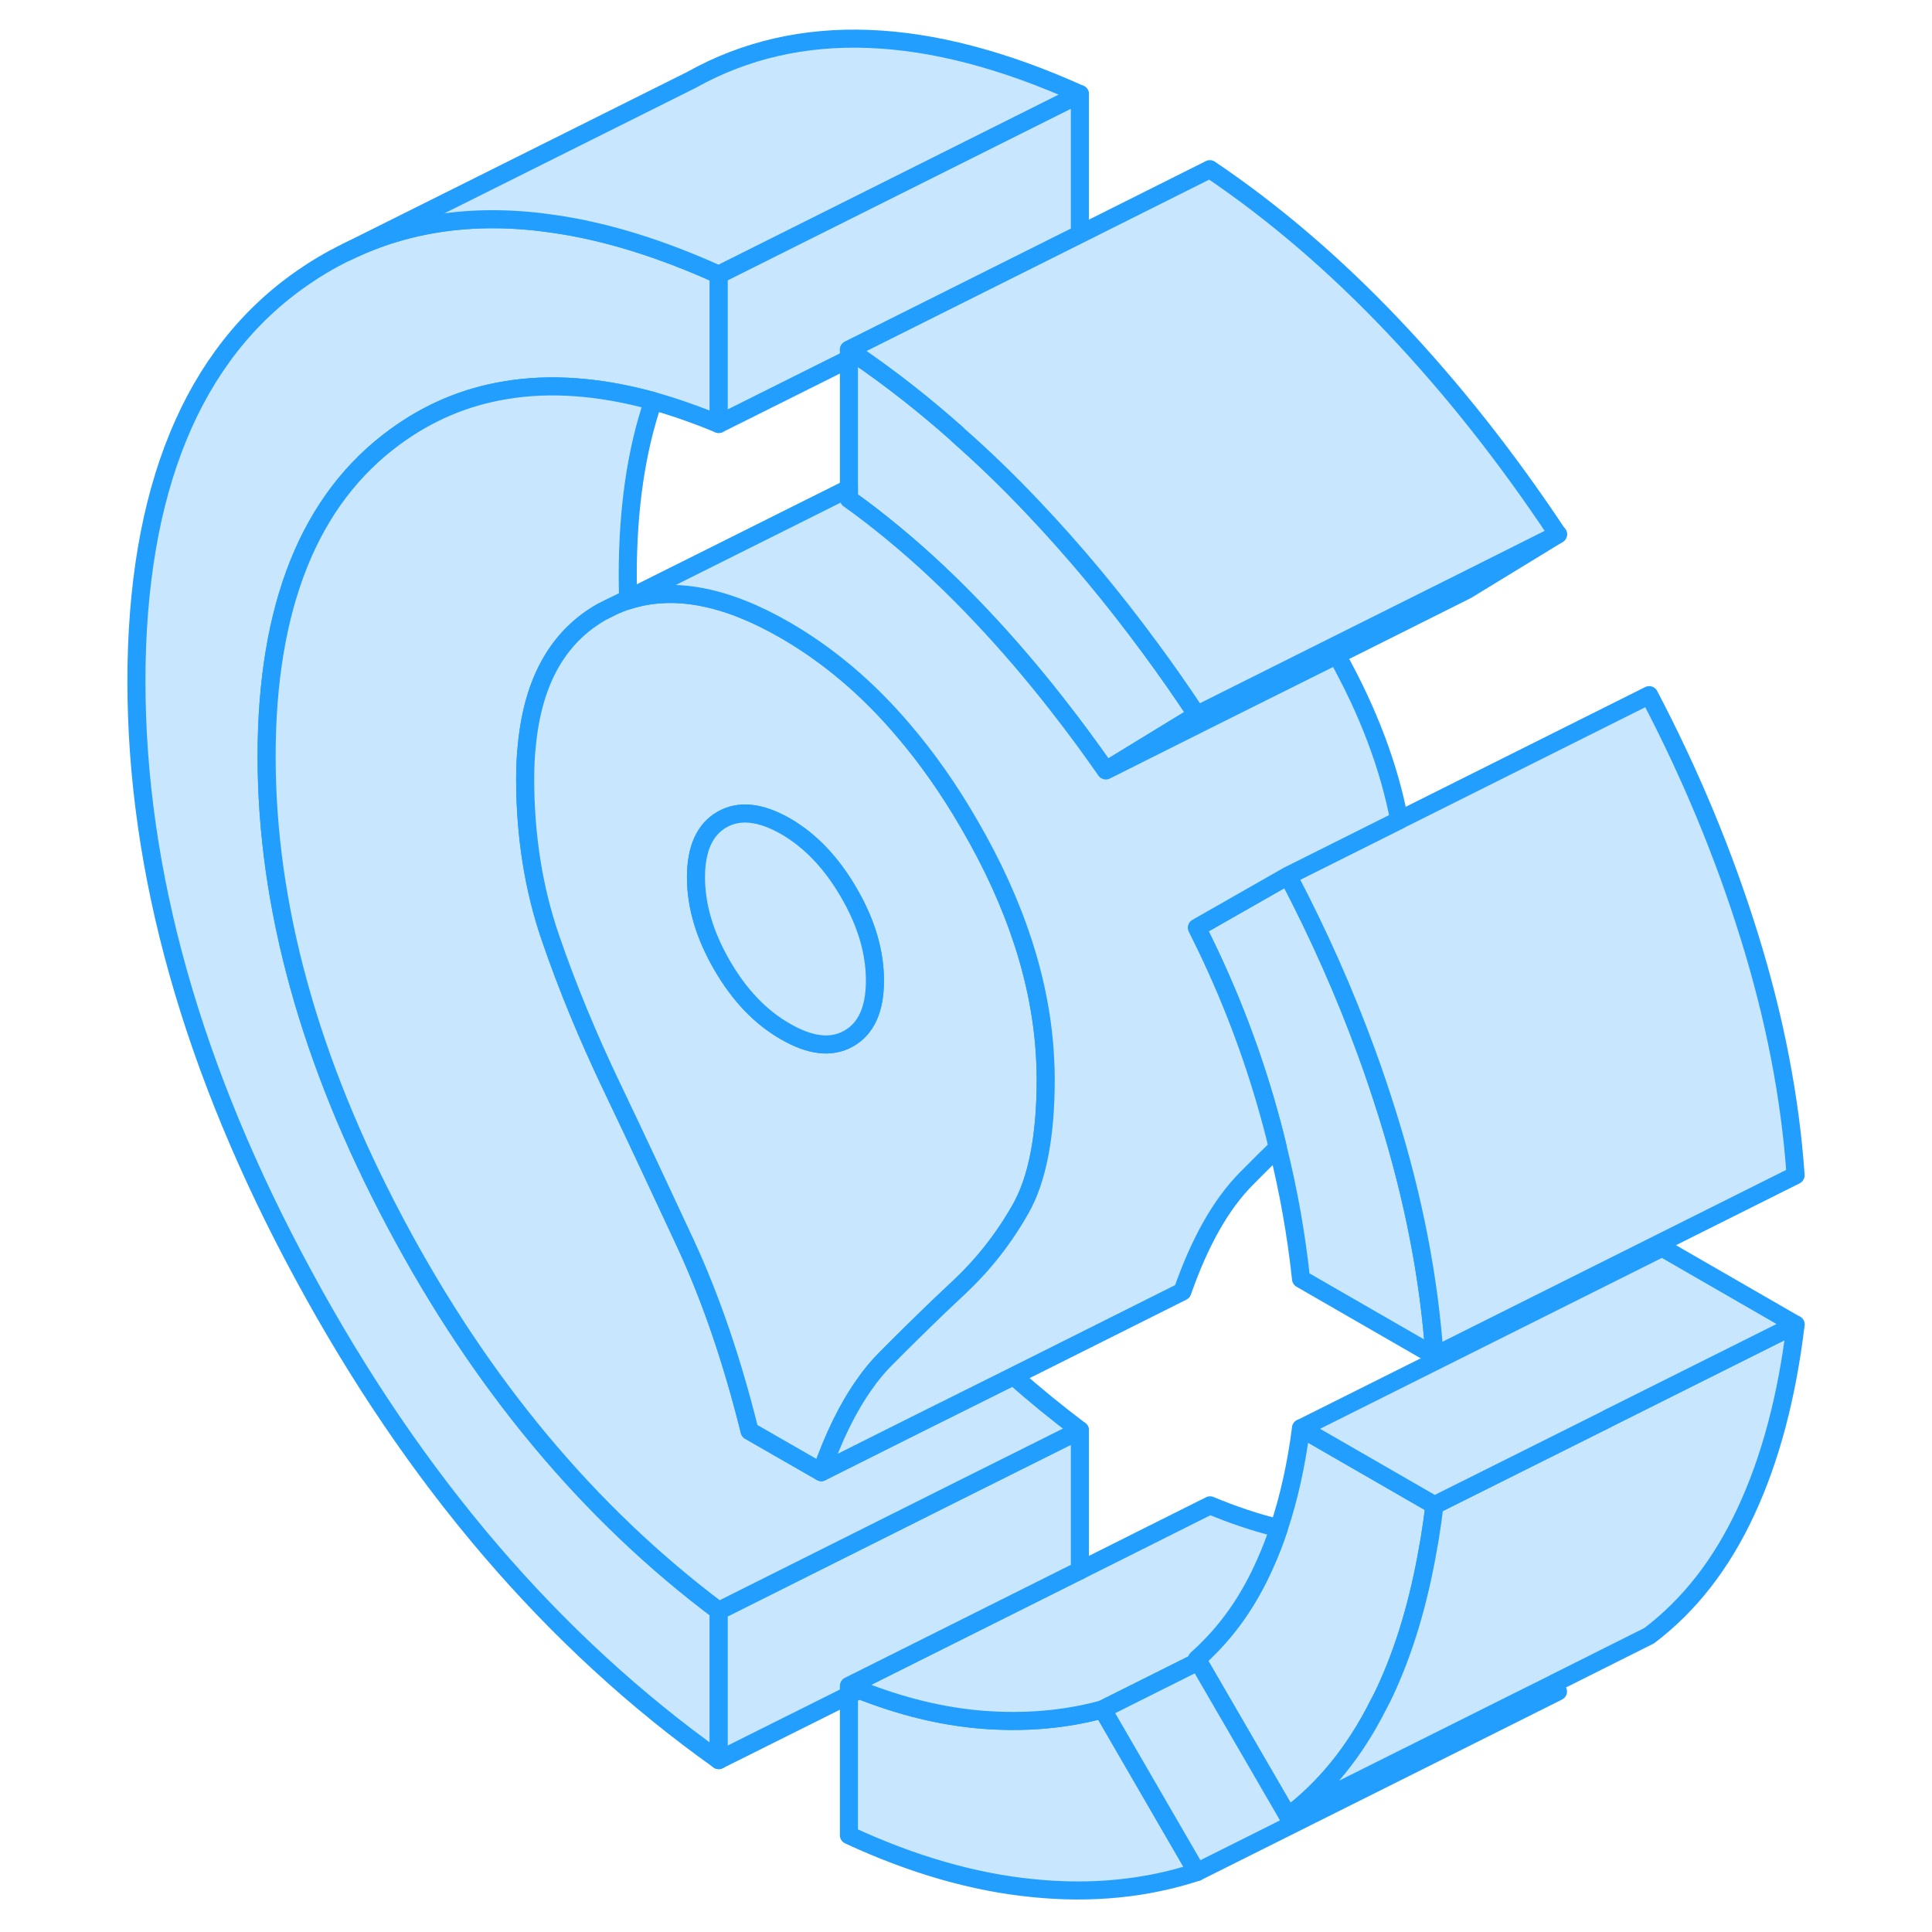 <svg viewBox="0 0 96 107" fill="#c8e7ff" xmlns="http://www.w3.org/2000/svg" height="48" width="48" stroke-width="1px" stroke-linecap="round" stroke-linejoin="round"><path d="M55.566 94.67C53.466 95.24 51.226 95.43 48.856 95.24C46.666 95.06 44.406 94.51 42.086 93.59C41.896 93.53 41.706 93.45 41.516 93.37V101.64C45.056 103.28 48.446 104.25 51.696 104.57C54.936 104.9 57.966 104.6 60.786 103.68L55.566 94.67Z" stroke="#229EFF" stroke-linejoin="round"/><path d="M73.945 83.36C73.875 83.94 73.795 84.51 73.705 85.07C73.675 85.26 73.645 85.46 73.605 85.65C73.085 88.69 72.285 91.38 71.195 93.71C71.075 93.96 70.955 94.21 70.815 94.46C69.525 97.02 67.865 99.06 65.835 100.59L60.865 92.02L60.785 91.89C61.035 91.67 61.285 91.43 61.515 91.19C62.755 89.93 63.775 88.4 64.575 86.58C64.855 85.96 65.105 85.31 65.325 84.64C65.885 82.96 66.295 81.11 66.555 79.1L73.945 83.36Z" stroke="#229EFF" stroke-linejoin="round"/><path d="M60.786 39.59L55.746 42.67C54.866 41.41 53.976 40.2 53.056 39.03C51.716 37.31 50.325 35.69 48.895 34.17C47.276 32.45 45.626 30.89 43.946 29.51C43.146 28.85 42.336 28.22 41.516 27.64V19.37C41.656 19.47 41.795 19.56 41.935 19.66C43.846 20.97 45.706 22.43 47.516 24.04C47.526 24.05 47.536 24.05 47.536 24.07C48.946 25.31 50.336 26.65 51.696 28.09C53.966 30.48 56.126 33.07 58.185 35.87C59.075 37.07 59.936 38.31 60.786 39.59Z" stroke="#229EFF" stroke-linejoin="round"/><path d="M9.266 41.89C9.266 50.16 11.636 58.76 16.386 67.7C21.125 76.64 27.106 83.81 34.306 89.21V97.48C25.116 90.94 17.446 81.98 11.296 70.6C5.136 59.23 2.056 48.27 2.056 37.73C2.056 27.19 5.136 19.59 11.296 15.36C11.986 14.88 12.695 14.46 13.425 14.09L13.716 13.95C17.116 12.29 20.945 11.77 25.175 12.4C28.035 12.81 31.076 13.75 34.306 15.21V23.48C33.056 22.96 31.846 22.54 30.675 22.21C27.695 21.39 24.946 21.19 22.446 21.62C20.236 21.99 18.215 22.85 16.386 24.19C11.636 27.65 9.266 33.55 9.266 41.89Z" stroke="#229EFF" stroke-linejoin="round"/><path d="M29.285 33.16L28.445 33.58C28.725 33.45 29.005 33.34 29.295 33.25C29.285 33.22 29.285 33.19 29.285 33.16Z" stroke="#229EFF" stroke-linejoin="round"/><path d="M65.326 84.64C65.106 85.31 64.856 85.96 64.576 86.58C63.776 88.4 62.756 89.93 61.516 91.19C61.286 91.43 61.036 91.67 60.786 91.89L60.866 92.02L55.566 94.67C53.466 95.24 51.226 95.43 48.856 95.24C46.666 95.06 44.406 94.51 42.086 93.59C41.896 93.53 41.706 93.45 41.516 93.37L53.895 87.18L54.306 86.98L61.516 83.37C62.806 83.91 64.076 84.33 65.326 84.64Z" stroke="#229EFF" stroke-linejoin="round"/><path d="M80.785 93.68L60.785 103.68L55.565 94.67L60.865 92.02L65.835 100.59L78.445 94.29L80.535 93.25L80.785 93.68Z" stroke="#229EFF" stroke-linejoin="round"/><path d="M93.946 73.36C93.466 77.36 92.546 80.81 91.196 83.71C89.846 86.62 88.056 88.91 85.836 90.59L80.566 93.23L80.536 93.25L78.446 94.29L65.836 100.59C67.866 99.06 69.526 97.02 70.816 94.46C70.956 94.21 71.076 93.96 71.196 93.71C72.286 91.38 73.086 88.69 73.606 85.65C73.646 85.46 73.676 85.26 73.706 85.07C73.796 84.51 73.876 83.94 73.946 83.36L83.536 78.57L93.946 73.36Z" stroke="#229EFF" stroke-linejoin="round"/><path d="M73.945 75.09L66.555 70.83C66.295 68.39 65.865 65.97 65.265 63.55C65.065 62.68 64.825 61.82 64.575 60.95C63.615 57.67 62.355 54.48 60.785 51.38L65.835 48.5C67.525 51.72 68.975 54.98 70.185 58.3C70.615 59.47 71.005 60.65 71.375 61.83C72.785 66.36 73.645 70.78 73.945 75.09Z" stroke="#229EFF" stroke-linejoin="round"/><path d="M80.786 29.59L75.746 32.67L68.536 36.28L61.656 39.71L55.746 42.67L60.786 39.59L68.286 35.84L75.456 32.26L80.786 29.59Z" stroke="#229EFF" stroke-linejoin="round"/><path d="M54.306 79.21V86.98L53.895 87.18L41.516 93.37V93.88L34.306 97.48V89.21L47.976 82.37L54.306 79.21Z" stroke="#229EFF" stroke-linejoin="round"/><path d="M54.306 79.21L47.976 82.37L34.306 89.21C27.106 83.81 21.125 76.64 16.386 67.7C11.636 58.76 9.266 50.16 9.266 41.89C9.266 33.62 11.636 27.65 16.386 24.19C18.215 22.85 20.236 21.99 22.446 21.62C24.946 21.19 27.695 21.39 30.675 22.21C29.735 24.96 29.266 28.18 29.266 31.89C29.266 32.31 29.276 32.74 29.286 33.16L28.446 33.58L27.826 33.89C25.416 35.26 24.035 37.7 23.686 41.2C23.616 41.81 23.586 42.45 23.586 43.13C23.586 46.3 24.056 49.24 24.986 51.94C25.916 54.65 27.046 57.39 28.366 60.15C29.686 62.91 31.046 65.82 32.466 68.87C33.876 71.92 35.056 75.38 36.016 79.25L39.986 81.53L44.675 79.18L50.636 76.21C51.816 77.26 53.046 78.26 54.306 79.21Z" stroke="#229EFF" stroke-linejoin="round"/><path d="M54.306 5.21V12.98L53.746 13.26H53.736L41.516 19.37V19.88L34.306 23.48V15.21L36.486 14.12L40.626 12.05L54.306 5.21Z" stroke="#229EFF" stroke-linejoin="round"/><path d="M54.306 5.21L40.626 12.05L36.486 14.12L34.306 15.21C31.076 13.75 28.036 12.81 25.176 12.4C20.946 11.77 17.116 12.29 13.716 13.95L32.826 4.41L32.856 4.39C38.726 1.14 45.876 1.41 54.306 5.21Z" stroke="#229EFF" stroke-linejoin="round"/><path d="M80.786 29.59L75.456 32.26L68.286 35.84L60.786 39.59C59.936 38.31 59.075 37.07 58.185 35.87C56.126 33.07 53.966 30.48 51.696 28.09C50.336 26.65 48.946 25.31 47.536 24.07C47.536 24.05 47.526 24.05 47.516 24.04C45.706 22.43 43.846 20.97 41.935 19.66C41.795 19.56 41.656 19.47 41.516 19.37L53.736 13.26L54.296 12.98L61.506 9.37C65.046 11.76 68.436 14.66 71.686 18.09C74.925 21.51 77.956 25.34 80.776 29.59H80.786Z" stroke="#229EFF" stroke-linejoin="round"/><path d="M93.946 65.09L73.946 75.09C73.646 70.78 72.786 66.36 71.376 61.83C71.006 60.65 70.616 59.47 70.186 58.3C68.976 54.98 67.526 51.72 65.836 48.5L85.836 38.5C88.116 42.85 89.966 47.29 91.376 51.83C92.786 56.36 93.646 60.78 93.946 65.09Z" stroke="#229EFF" stroke-linejoin="round"/><path d="M93.946 73.36L83.536 78.56V78.57L73.946 83.36L66.556 79.1L86.556 69.1L93.946 73.36Z" stroke="#229EFF" stroke-linejoin="round"/><path d="M42.086 93.59L41.516 93.88" stroke="#229EFF" stroke-linejoin="round"/><path d="M52.386 58.69C52.186 54.47 50.786 50.12 48.176 45.64C47.056 43.7 45.836 41.97 44.526 40.44C42.566 38.13 40.386 36.29 38.006 34.91C34.706 33 31.806 32.45 29.296 33.25C29.006 33.34 28.726 33.45 28.446 33.58L27.826 33.89C25.416 35.26 24.036 37.7 23.686 41.2C23.616 41.81 23.586 42.45 23.586 43.13C23.586 46.3 24.056 49.24 24.986 51.94C25.916 54.65 27.046 57.39 28.366 60.15C29.686 62.91 31.046 65.82 32.466 68.87C33.876 71.92 35.056 75.38 36.016 79.25L39.986 81.53C40.666 79.58 41.466 77.95 42.376 76.67C42.736 76.15 43.126 75.68 43.536 75.27C44.586 74.21 45.606 73.21 46.596 72.26C46.946 71.93 47.296 71.6 47.636 71.28C48.956 70.04 50.086 68.61 51.016 66.97C51.946 65.34 52.416 62.94 52.416 59.77C52.416 59.41 52.406 59.05 52.386 58.69ZM41.516 57.51C40.556 58.06 39.386 57.93 38.006 57.13C36.616 56.34 35.446 55.11 34.486 53.45C33.526 51.79 33.046 50.17 33.046 48.59C33.046 47.01 33.526 45.94 34.486 45.39C35.446 44.84 36.616 44.97 38.006 45.76C39.386 46.56 40.556 47.79 41.516 49.45C42.476 51.1 42.956 52.72 42.956 54.31C42.956 55.9 42.476 56.96 41.516 57.51Z" stroke="#229EFF" stroke-linejoin="round"/><path d="M42.956 54.31C42.956 55.89 42.476 56.96 41.516 57.51C40.556 58.06 39.386 57.93 38.006 57.13C36.616 56.34 35.446 55.11 34.486 53.45C33.526 51.79 33.046 50.17 33.046 48.59C33.046 47.01 33.526 45.94 34.486 45.39C35.446 44.84 36.616 44.97 38.006 45.76C39.386 46.56 40.556 47.79 41.516 49.45C42.476 51.1 42.956 52.72 42.956 54.31Z" stroke="#229EFF" stroke-linejoin="round"/><path d="M65.835 48.5L60.785 51.38C62.355 54.48 63.615 57.67 64.575 60.95C64.825 61.82 65.065 62.68 65.265 63.55C64.695 64.1 64.125 64.68 63.535 65.27C62.125 66.69 60.945 68.78 59.985 71.53L50.635 76.21L44.675 79.18L39.985 81.53C40.665 79.58 41.465 77.95 42.375 76.67C42.735 76.15 43.125 75.68 43.535 75.27C44.585 74.21 45.605 73.21 46.595 72.26C46.945 71.93 47.295 71.6 47.635 71.28C48.955 70.04 50.085 68.61 51.015 66.97C51.945 65.34 52.415 62.94 52.415 59.77C52.415 59.41 52.405 59.05 52.385 58.69C52.185 54.47 50.785 50.12 48.175 45.64C47.055 43.7 45.835 41.97 44.525 40.44C42.565 38.13 40.385 36.29 38.005 34.91C34.705 33 31.805 32.45 29.295 33.25C29.285 33.22 29.285 33.19 29.285 33.16L41.515 27.05V27.64C42.335 28.22 43.145 28.85 43.945 29.51C45.625 30.89 47.275 32.45 48.895 34.17C50.325 35.69 51.715 37.31 53.055 39.03C53.975 40.2 54.865 41.41 55.745 42.67L61.655 39.71L68.535 36.28C70.275 39.39 71.425 42.44 71.995 45.42L65.835 48.5Z" stroke="#229EFF" stroke-linejoin="round"/></svg>